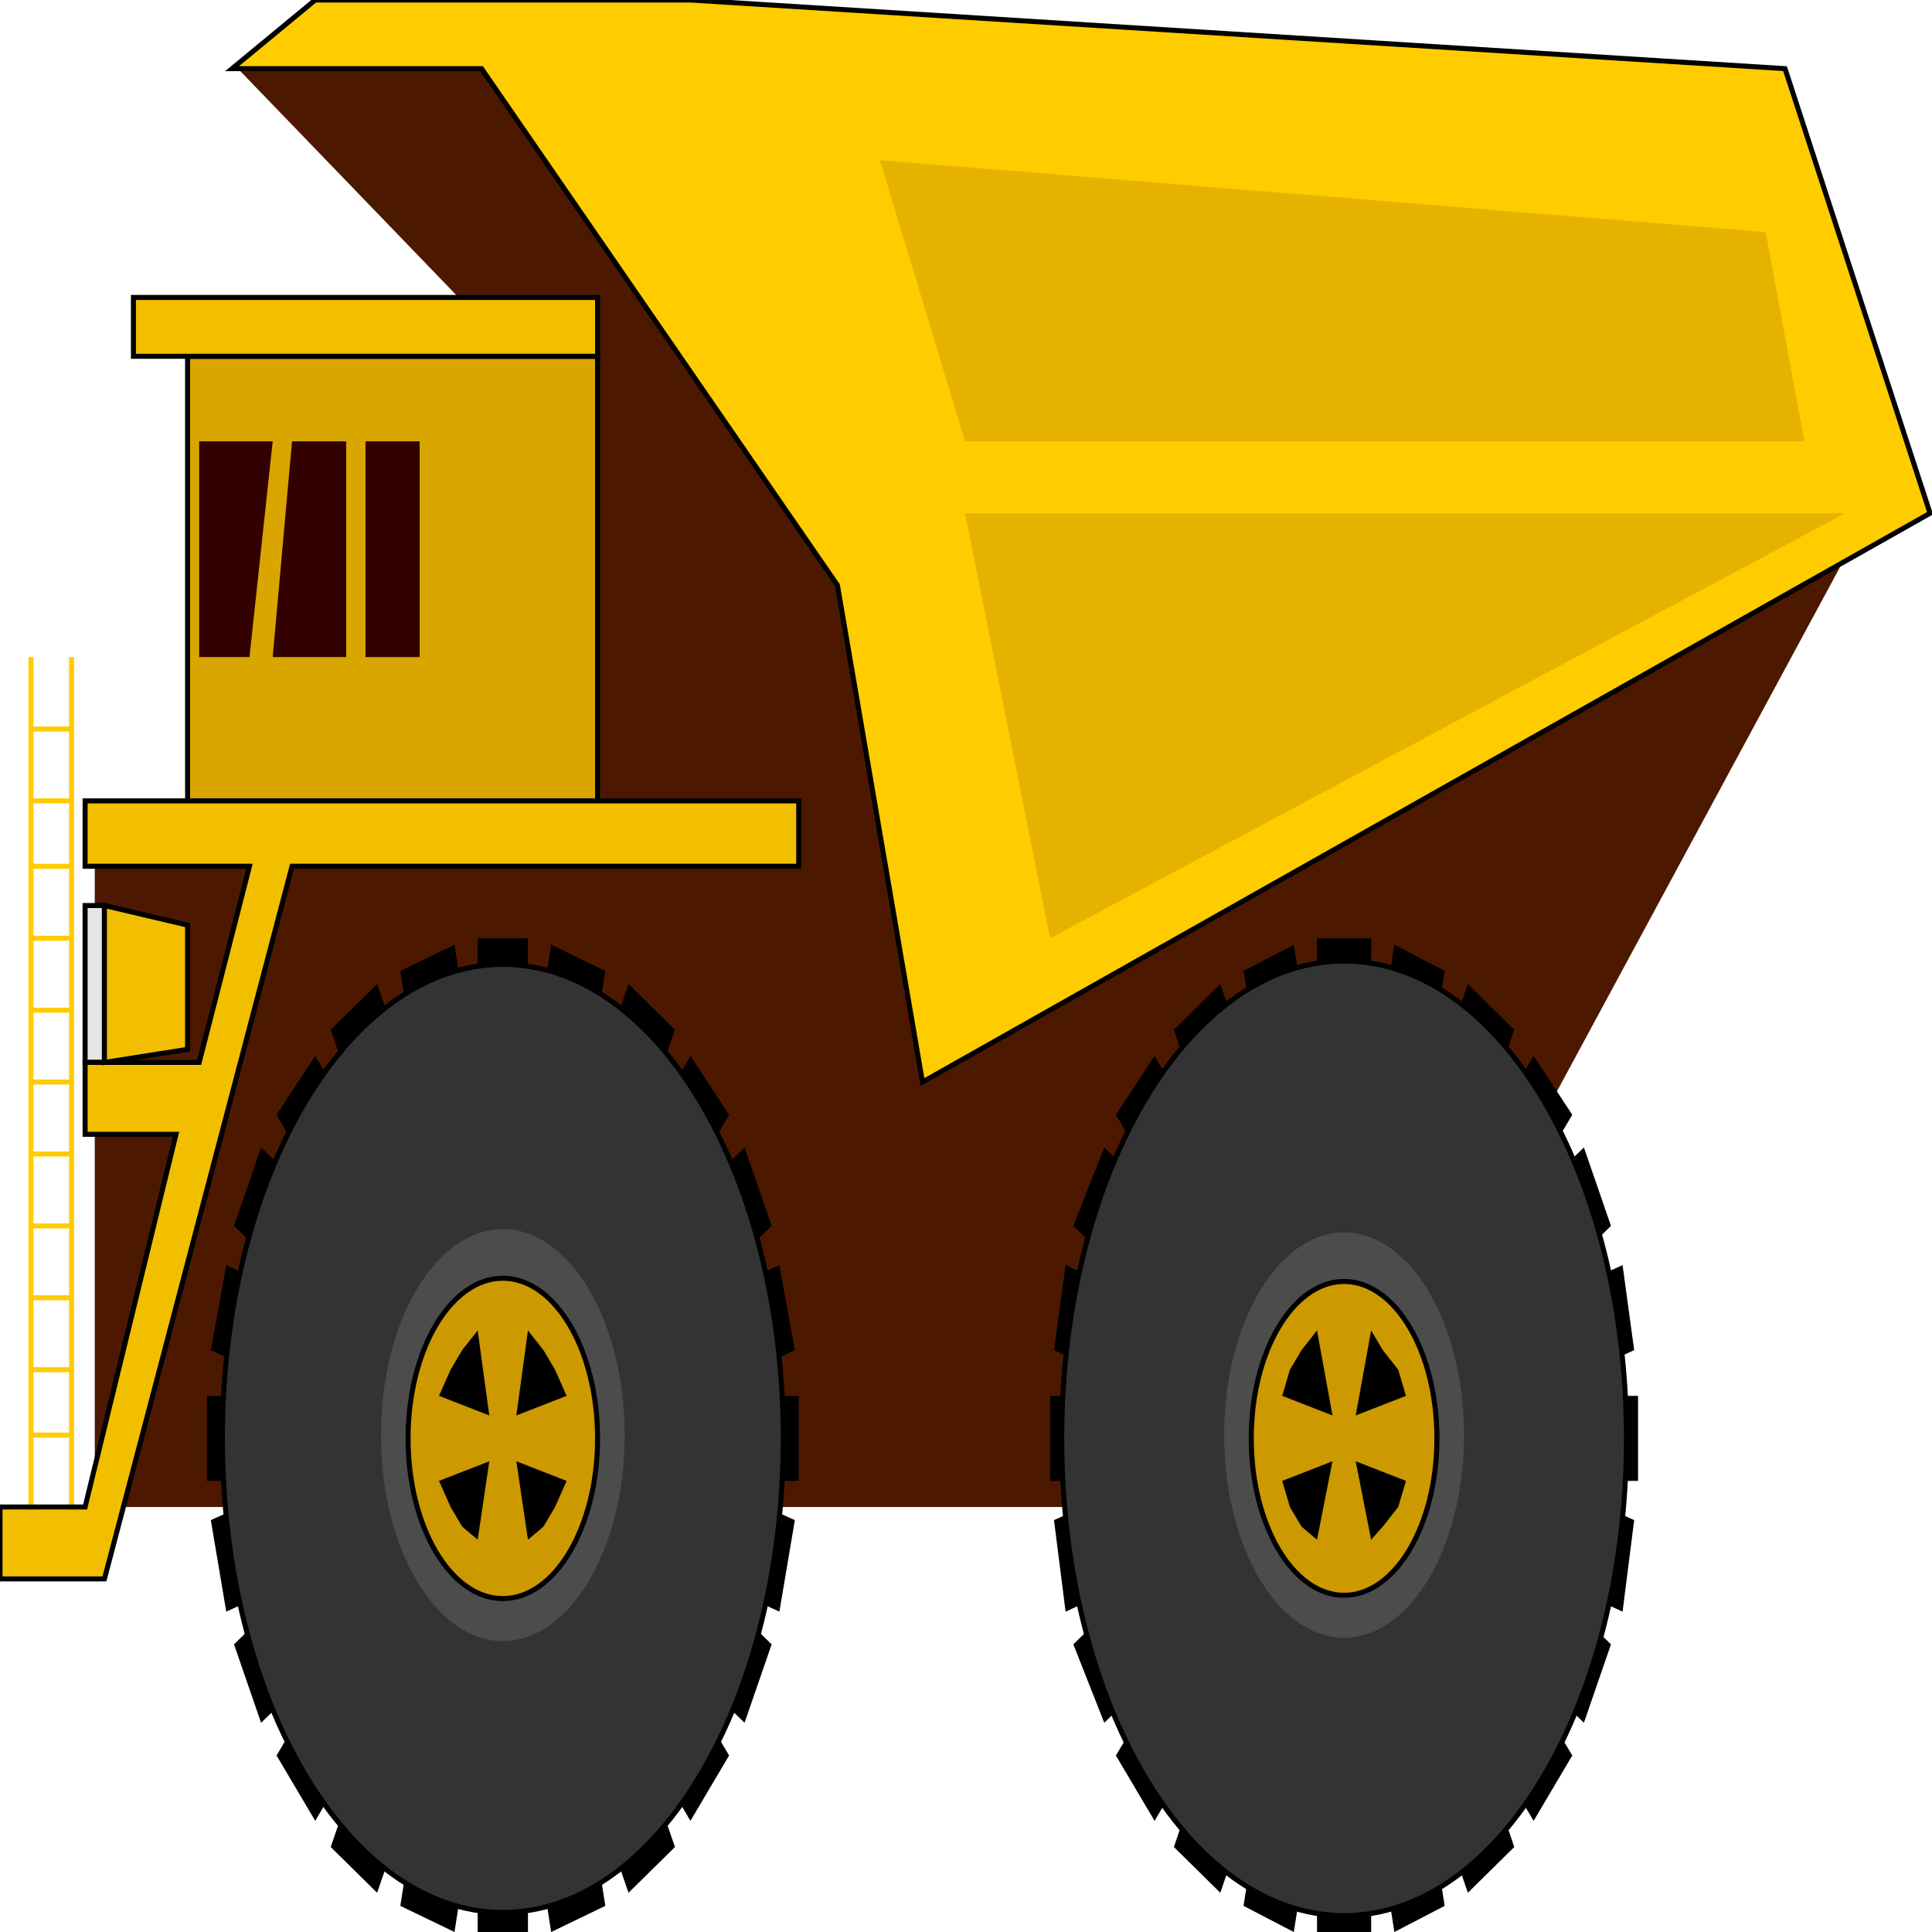 <svg width="150" height="150" viewBox="0 0 150 150" fill="none" xmlns="http://www.w3.org/2000/svg">
<g clip-path="url(#clip0_2109_207195)">
<path d="M46.397 62.181L40.991 28.678L18.468 5.328H41.291L144.294 41.369L103.454 117.003H7.357V62.181H46.397Z" fill="#4C1900"/>
<path fill-rule="evenodd" clip-rule="evenodd" d="M102.253 72.844H106.457V150.001H102.253V72.844ZM96.547 75.382L100.451 73.351L112.163 147.971L108.259 150.001L96.547 75.382ZM91.141 79.95L94.745 76.397L117.568 143.402L113.964 146.955L91.141 79.95ZM86.637 86.549L89.64 81.981L122.072 136.296L119.069 141.372L86.637 86.549ZM83.334 95.179L85.736 89.087L125.075 127.666L122.973 133.757L83.334 95.179ZM81.832 104.823L82.733 98.225L126.877 118.021L125.976 125.128L81.832 104.823ZM81.532 114.976V108.377H127.178V114.976H81.532ZM82.733 125.128L81.832 118.021L125.976 98.225L126.877 104.823L82.733 125.128ZM85.736 133.757L83.334 127.666L122.973 89.087L125.075 95.179L85.736 133.757ZM89.64 141.372L86.637 136.296L119.069 81.981L122.072 86.549L89.64 141.372ZM94.745 146.955L91.141 143.402L113.964 76.397L117.568 79.95L94.745 146.955ZM100.451 150.001L96.547 147.971L108.259 73.351L112.163 75.382L100.451 150.001ZM37.087 72.844H40.991V150.001H37.087V72.844ZM31.081 75.382L35.286 73.351L46.997 147.971L42.793 150.001L31.081 75.382ZM25.676 79.95L29.28 76.397L52.403 143.402L48.799 146.955L25.676 79.95ZM21.472 86.549L24.475 81.981L56.607 136.296L53.604 141.372L21.472 86.549ZM18.169 95.179L20.271 89.087L59.91 127.666L57.808 133.757L18.169 95.179ZM16.367 104.823L17.568 98.225L61.712 118.021L60.511 125.128L16.367 104.823ZM16.066 114.976V108.377H62.012V114.976H16.066ZM17.568 125.128L16.367 118.021L60.511 98.225L61.712 104.823L17.568 125.128ZM20.271 133.757L18.169 127.666L57.808 89.087L59.91 95.179L20.271 133.757ZM24.475 141.372L21.472 136.296L53.604 81.981L56.607 86.549L24.475 141.372ZM29.28 146.955L25.676 143.402L48.799 76.397L52.403 79.95L29.28 146.955ZM35.286 150.001L31.081 147.971L42.793 73.351L46.997 75.382L35.286 150.001Z" fill="black"/>
<path d="M104.355 148.729C116.462 148.729 126.276 132.138 126.276 111.673C126.276 91.208 116.462 74.617 104.355 74.617C92.247 74.617 82.433 91.208 82.433 111.673C82.433 132.138 92.247 148.729 104.355 148.729Z" fill="#333333" stroke="black" stroke-width="0.39"/>
<path d="M39.039 148.479C51.064 148.479 60.811 132.002 60.811 111.677C60.811 91.352 51.064 74.875 39.039 74.875C27.015 74.875 17.268 91.352 17.268 111.677C17.268 132.002 27.015 148.479 39.039 148.479Z" fill="#333333" stroke="black" stroke-width="0.39"/>
<path d="M104.354 127.16C109.496 127.16 113.664 120.114 113.664 111.424C113.664 102.733 109.496 95.688 104.354 95.688C99.213 95.688 95.045 102.733 95.045 111.424C95.045 120.114 99.213 127.16 104.354 127.16Z" fill="#4C4C4C"/>
<path d="M39.039 127.409C44.264 127.409 48.499 120.25 48.499 111.42C48.499 102.589 44.264 95.43 39.039 95.43C33.815 95.43 29.58 102.589 29.58 111.42C29.58 120.25 33.815 127.409 39.039 127.409Z" fill="#4C4C4C"/>
<path d="M104.355 123.858C108.335 123.858 111.562 118.403 111.562 111.675C111.562 104.947 108.335 99.492 104.355 99.492C100.374 99.492 97.147 104.947 97.147 111.675C97.147 118.403 100.374 123.858 104.355 123.858Z" fill="#CC9900" stroke="black" stroke-width="0.39"/>
<path d="M39.039 124.115C43.102 124.115 46.396 118.547 46.396 111.679C46.396 104.81 43.102 99.242 39.039 99.242C34.976 99.242 31.682 104.81 31.682 111.679C31.682 118.547 34.976 124.115 39.039 124.115Z" fill="#CC9900" stroke="black" stroke-width="0.39"/>
<path d="M105.255 113.453L109.159 114.976L108.558 117.006L107.357 118.529L106.456 119.544L105.255 113.453Z" fill="black"/>
<path d="M103.454 113.453L102.253 119.544L101.051 118.529L100.15 117.006L99.55 114.976L103.454 113.453Z" fill="black"/>
<path d="M103.454 109.896L99.55 108.373L100.15 106.343L101.051 104.82L102.253 103.297L103.454 109.896Z" fill="black"/>
<path d="M105.255 109.896L106.456 103.297L107.357 104.82L108.558 106.343L109.159 108.373L105.255 109.896Z" fill="black"/>
<path d="M40.09 113.453L43.994 114.976L43.093 117.006L42.192 118.529L40.991 119.544L40.09 113.453Z" fill="black"/>
<path d="M37.988 113.453L37.087 119.544L35.886 118.529L34.985 117.006L34.084 114.976L37.988 113.453Z" fill="black"/>
<path d="M37.988 109.896L34.084 108.373L34.985 106.343L35.886 104.82L37.087 103.297L37.988 109.896Z" fill="black"/>
<path d="M40.09 109.896L40.991 103.297L42.192 104.82L43.093 106.343L43.994 108.373L40.09 109.896Z" fill="black"/>
<path d="M71.621 84.01L65.015 45.431L37.387 5.33H18.018L24.474 0H53.603L138.588 5.33L149.849 39.848L71.621 84.01Z" fill="#FFCC00" stroke="black" stroke-width="0.39"/>
<path d="M74.925 39.852H143.243L81.531 72.847L74.925 39.852Z" fill="#E5B200"/>
<path d="M74.925 34.265L68.318 12.438L137.087 18.021L140.09 34.265H74.925Z" fill="#E5B200"/>
<path d="M6.606 82.487V70.305H8.108V82.487H6.606Z" fill="#E5E5E5" stroke="black" stroke-width="0.39"/>
<path d="M5.556 117.005V51.016" stroke="#FFCC00" stroke-width="0.39"/>
<path d="M2.402 117.005V51.016" stroke="#FFCC00" stroke-width="0.39"/>
<path d="M2.402 67.258H5.556" stroke="#FFCC00" stroke-width="0.39"/>
<path d="M2.402 72.844H5.556" stroke="#FFCC00" stroke-width="0.39"/>
<path d="M2.402 78.43H5.556" stroke="#FFCC00" stroke-width="0.39"/>
<path d="M2.402 84.008H5.556" stroke="#FFCC00" stroke-width="0.39"/>
<path d="M2.402 89.594H5.556" stroke="#FFCC00" stroke-width="0.39"/>
<path d="M2.402 95.18H5.556" stroke="#FFCC00" stroke-width="0.39"/>
<path d="M2.402 100.758H5.556" stroke="#FFCC00" stroke-width="0.39"/>
<path d="M2.402 106.344H5.556" stroke="#FFCC00" stroke-width="0.39"/>
<path d="M2.402 111.422H5.556" stroke="#FFCC00" stroke-width="0.39"/>
<path d="M2.402 62.18H5.556" stroke="#FFCC00" stroke-width="0.39"/>
<path d="M2.402 56.602H5.556" stroke="#FFCC00" stroke-width="0.39"/>
<path d="M14.565 27.664H46.396V62.182H14.565V27.664Z" fill="#D9A600" stroke="black" stroke-width="0.39"/>
<path d="M28.378 34.266H32.582V51.017H28.378V34.266Z" fill="#330000"/>
<path d="M15.466 34.266H21.172L19.37 51.017H15.466V34.266Z" fill="#330000"/>
<path d="M22.672 34.266H26.877V51.017H21.171L22.672 34.266Z" fill="#330000"/>
<path fill-rule="evenodd" clip-rule="evenodd" d="M10.36 27.662H46.396V23.094H10.36V27.662ZM6.607 62.18H62.012V67.256H22.673L8.108 122.586H0V117.002H6.607L13.664 88.068H6.607V82.485H15.466L19.369 67.256H6.607V62.18ZM8.108 82.485V70.302L14.565 71.825V81.469L8.108 82.485Z" fill="#F2BF00"/>
<path d="M10.36 27.662H46.396V23.094H10.36V27.662Z" stroke="black" stroke-width="0.39"/>
<path d="M6.607 62.18H62.012V67.256H22.673L8.108 122.586H0V117.002H6.607L13.664 88.068H6.607V82.484H15.466L19.369 67.256H6.607V62.18Z" stroke="black" stroke-width="0.39"/>
<path d="M8.108 82.487V70.305L14.565 71.828V81.472L8.108 82.487Z" stroke="black" stroke-width="0.39"/>
</g>
<defs>
<clipPath id="clip0_2109_207195">
<rect width="150" height="150" fill="white"/>
</clipPath>
</defs>
</svg>

